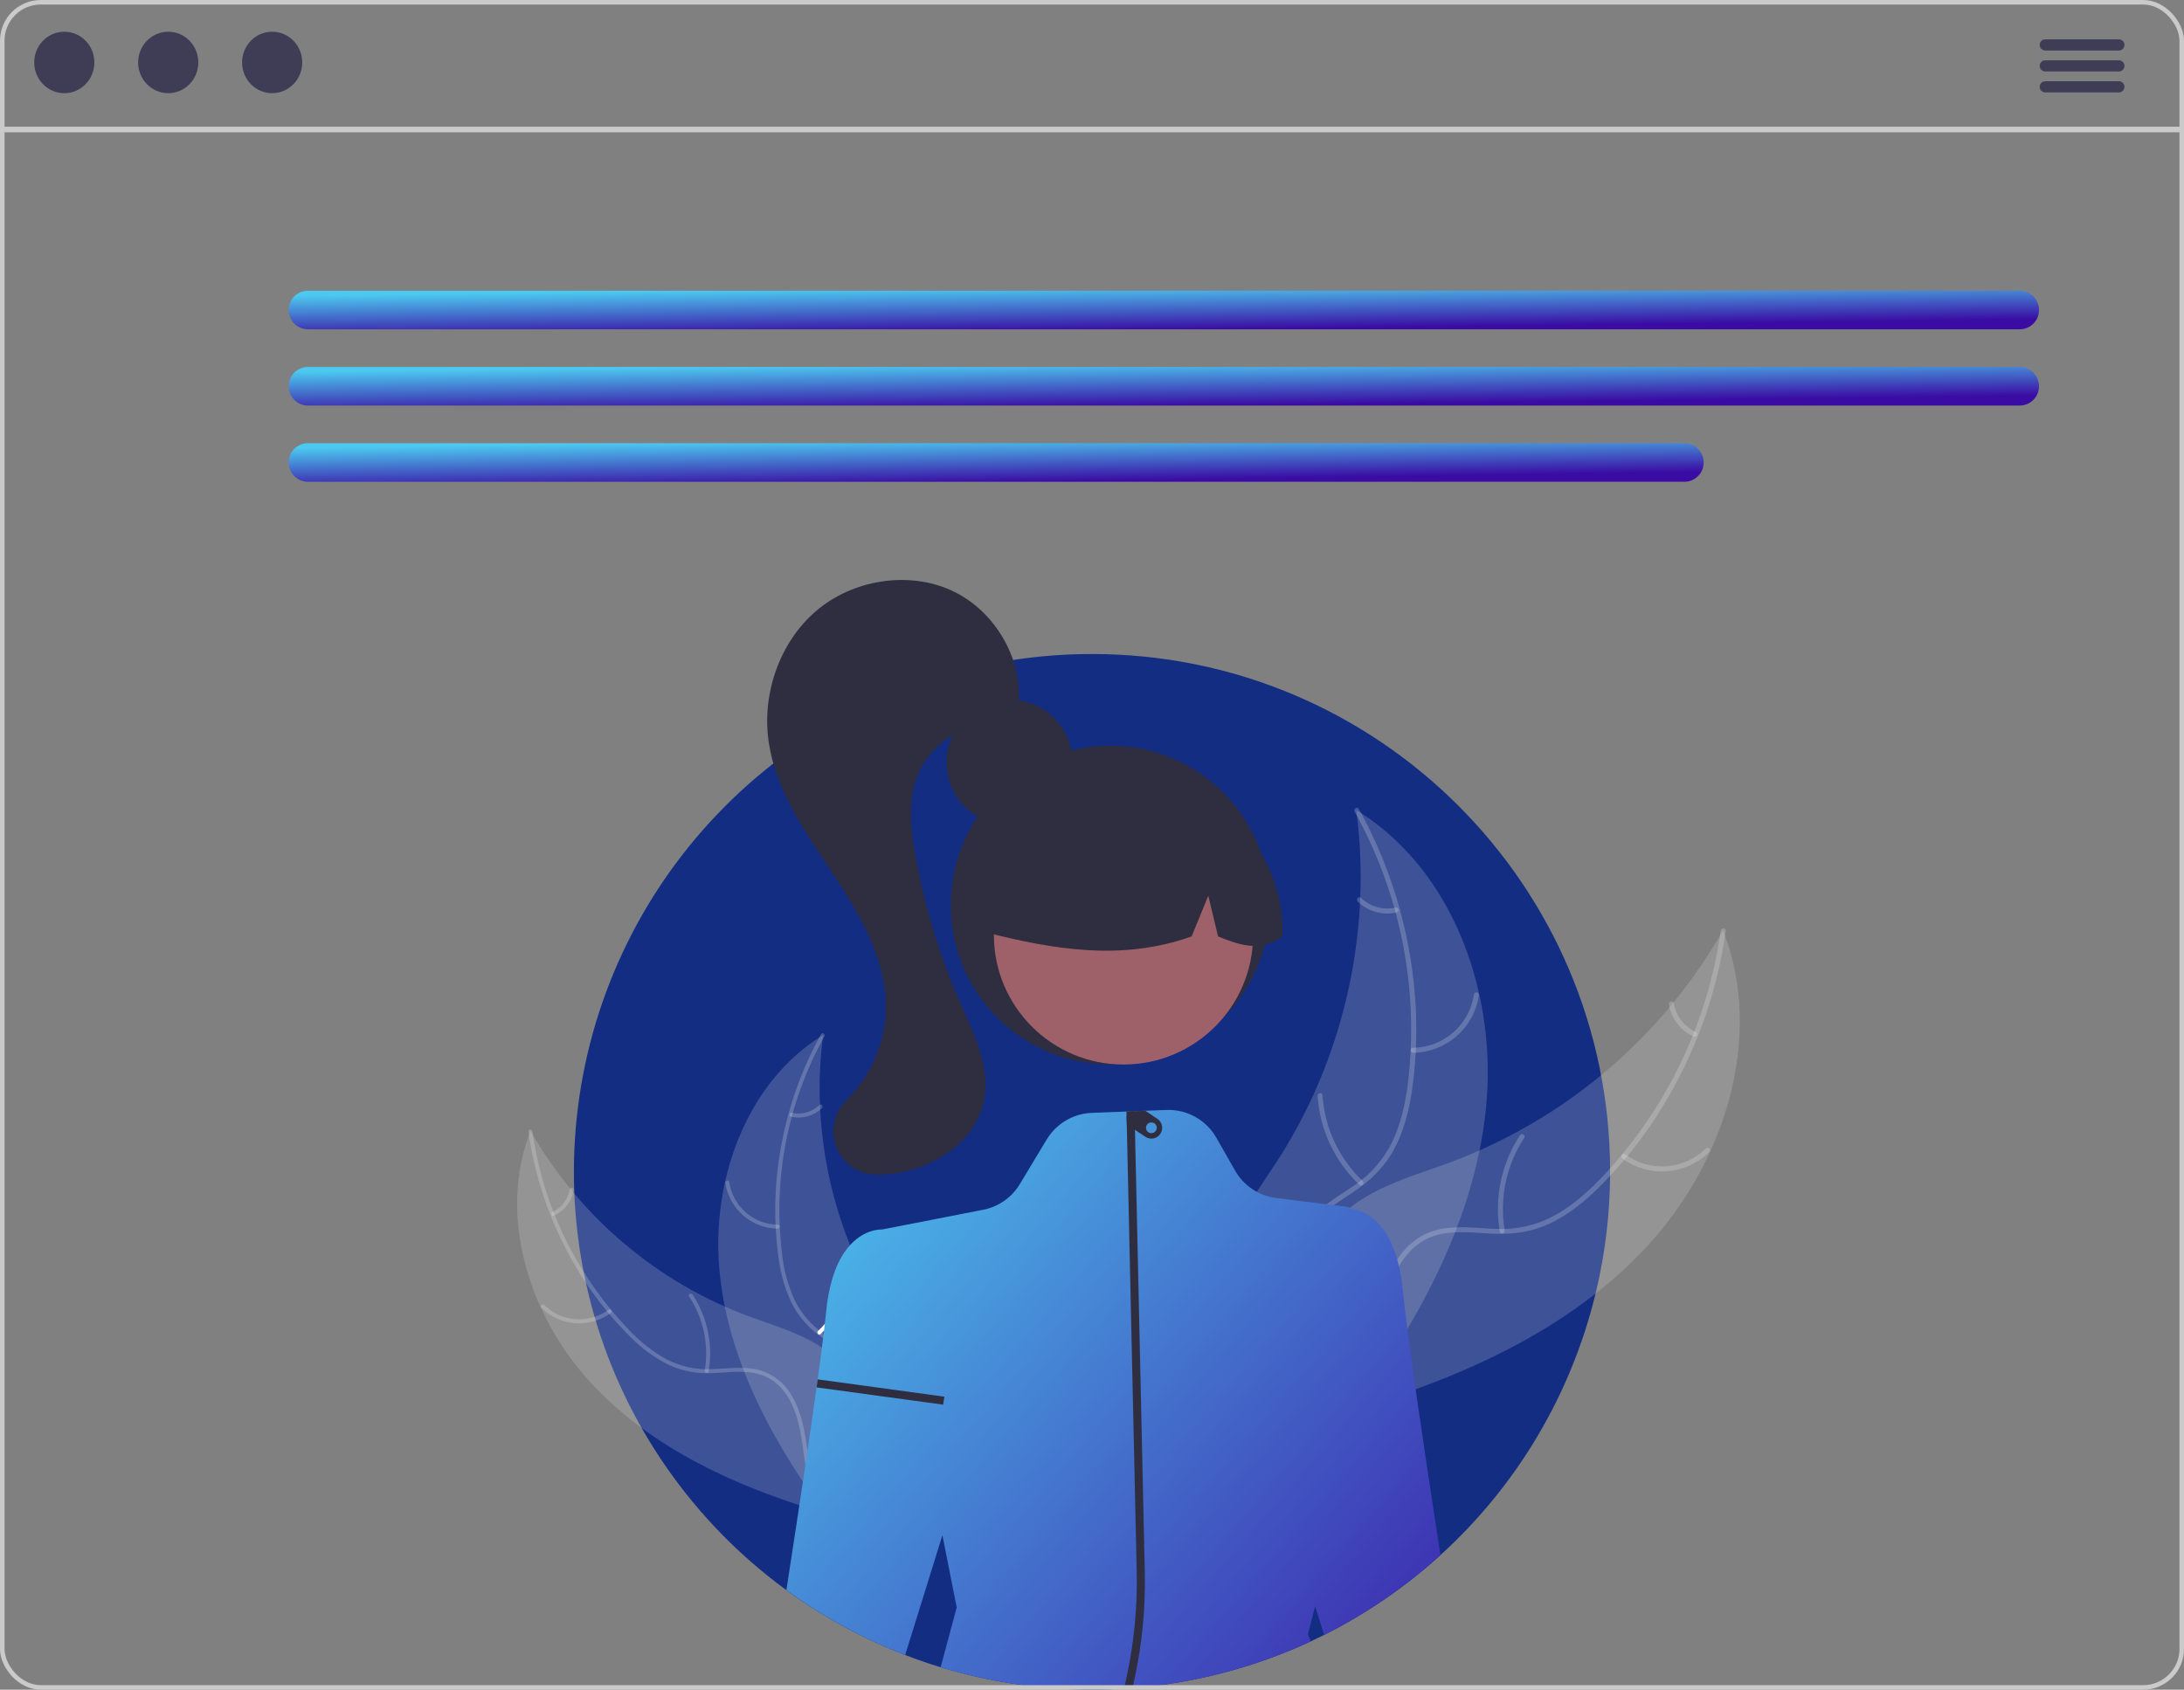 <svg width="482" height="373" viewBox="0 0 482 373" fill="none" xmlns="http://www.w3.org/2000/svg">
<rect x="0" y="0" width="482" height="373" fill="#808080" stroke="none"/>
<g clip-path="url(#clip0_410_109)">
<path d="M355.343 258.687C355.335 279.902 349.428 300.696 338.281 318.748C327.135 336.8 311.188 351.399 292.221 360.914C291.25 361.402 290.27 361.876 289.279 362.337C263.679 374.214 234.599 376.246 207.594 368.046C204.944 367.237 202.335 366.336 199.769 365.343C176.296 356.266 156.473 339.702 143.372 318.218C130.271 296.734 124.625 271.531 127.306 246.513C129.988 221.495 140.849 198.06 158.206 179.84C175.563 161.619 198.446 149.631 223.311 145.732C229.163 144.827 235.076 144.373 240.998 144.374C304.15 144.374 355.343 195.553 355.343 258.687Z" fill="#132D83"/>
<path opacity="0.2" d="M363.637 274.979C380.683 256.477 389.454 228.776 380.264 205.36C366.723 229.13 345.208 247.346 319.526 256.784C309.609 260.388 298.203 263.364 292.815 272.435C289.463 278.08 289.225 285.145 290.744 291.531C292.264 297.917 295.385 303.789 298.474 309.581L298.494 311.22C322.634 304.127 346.592 293.482 363.637 274.979Z" fill="#E6E6E6"/>
<path opacity="0.2" d="M379.751 205.485C376.857 226.103 367.539 245.287 353.119 260.309C350.01 263.509 346.578 266.484 342.61 268.572C338.727 270.577 334.378 271.506 330.014 271.263C325.941 271.118 321.791 270.498 317.754 271.345C313.498 272.238 310.13 274.985 307.946 278.691C305.273 283.225 304.389 288.449 303.702 293.587C302.94 299.292 302.238 305.23 298.979 310.141C298.584 310.736 299.531 311.313 299.925 310.719C305.595 302.176 303.684 291.267 307.507 282.056C309.29 277.758 312.38 273.972 317.004 272.67C321.047 271.531 325.327 272.167 329.45 272.35C333.779 272.542 337.9 272.01 341.864 270.177C345.919 268.302 349.475 265.455 352.652 262.349C359.803 255.252 365.795 247.074 370.406 238.116C375.725 227.922 379.261 216.893 380.86 205.507C380.958 204.802 379.849 204.785 379.751 205.485Z" fill="white"/>
<path opacity="0.2" d="M358.047 255.745C360.896 257.822 364.391 258.818 367.908 258.556C371.425 258.294 374.733 256.791 377.244 254.315C377.75 253.813 376.992 253.002 376.486 253.506C374.152 255.816 371.07 257.215 367.795 257.453C364.52 257.69 361.268 256.749 358.625 254.799C358.051 254.377 357.475 255.325 358.047 255.745V255.745Z" fill="white"/>
<path opacity="0.2" d="M332.07 271.609C330.89 264.499 332.433 257.207 336.392 251.185C336.785 250.588 335.838 250.01 335.446 250.606C331.338 256.88 329.747 264.473 330.992 271.868C331.111 272.573 332.188 272.31 332.07 271.609Z" fill="white"/>
<path opacity="0.2" d="M374.258 227.816C372.988 227.242 371.881 226.362 371.035 225.255C370.189 224.147 369.632 222.847 369.413 221.471C369.303 220.765 368.226 221.029 368.335 221.731C368.584 223.25 369.201 224.685 370.133 225.911C371.064 227.136 372.282 228.115 373.68 228.762C373.806 228.834 373.955 228.855 374.097 228.821C374.239 228.787 374.362 228.7 374.442 228.578C374.518 228.453 374.541 228.302 374.507 228.159C374.473 228.017 374.383 227.893 374.258 227.816Z" fill="white"/>
<path opacity="0.2" d="M299.319 178.805C299.376 179.248 299.432 179.691 299.481 180.14C300.206 186.097 300.446 192.102 300.198 198.097C300.186 198.561 300.167 199.031 300.142 199.494C299.391 213.932 295.965 228.104 290.038 241.292C287.675 246.537 284.916 251.595 281.785 256.422C277.461 263.088 272.242 269.972 270.427 277.457C270.229 278.235 270.079 279.026 269.979 279.823L296.493 311.117C296.589 311.157 296.678 311.205 296.774 311.246L297.775 312.544C297.954 312.306 298.135 312.056 298.313 311.818C298.418 311.681 298.516 311.536 298.621 311.399C298.688 311.305 298.756 311.211 298.822 311.13C298.845 311.099 298.867 311.067 298.883 311.042C298.949 310.961 299.002 310.879 299.061 310.804C300.074 309.408 301.078 308.002 302.074 306.586C302.081 306.58 302.081 306.58 302.082 306.567C309.645 295.761 316.371 284.228 321.133 272.042C321.276 271.675 321.427 271.303 321.558 270.922C323.673 265.417 325.336 259.749 326.528 253.973C327.17 250.808 327.652 247.613 327.972 244.4C328.781 236.095 328.279 227.715 326.483 219.567C322.901 203.323 314.163 188.406 300.379 179.477C300.026 179.249 299.679 179.027 299.319 178.805Z" fill="#E6E6E6"/>
<path opacity="0.2" d="M298.982 179.212C309.089 197.417 313.201 218.342 310.735 239.016C310.179 243.442 309.231 247.884 307.32 251.939C305.428 255.877 302.515 259.237 298.884 261.669C295.544 264.005 291.858 266.007 289.144 269.114C286.284 272.388 285.249 276.609 285.737 280.883C286.333 286.111 288.773 290.814 291.32 295.33C294.147 300.345 297.163 305.508 297.518 311.391C297.561 312.103 298.664 311.995 298.621 311.283C298.004 301.049 289.908 293.489 287.413 283.834C286.249 279.329 286.435 274.445 289.343 270.623C291.886 267.28 295.686 265.212 299.088 262.876C302.66 260.424 305.63 257.518 307.691 253.669C309.8 249.732 310.924 245.318 311.59 240.926C313.026 230.954 312.885 220.819 311.172 210.891C309.28 199.55 305.461 188.616 299.88 178.562C299.535 177.94 298.638 178.594 298.982 179.212V179.212Z" fill="white"/>
<path opacity="0.2" d="M311.921 232.406C315.447 232.349 318.837 231.04 321.487 228.715C324.137 226.389 325.874 223.197 326.387 219.71C326.489 219.003 325.396 218.813 325.295 219.52C324.822 222.768 323.204 225.741 320.732 227.902C318.26 230.063 315.097 231.269 311.813 231.302C311.1 231.311 311.211 232.414 311.921 232.406Z" fill="white"/>
<path opacity="0.2" d="M300.733 260.707C295.509 255.742 292.35 248.99 291.884 241.799C291.839 241.086 290.735 241.194 290.781 241.906C291.279 249.388 294.581 256.408 300.029 261.564C300.548 262.055 301.25 261.196 300.733 260.707L300.733 260.707Z" fill="white"/>
<path opacity="0.2" d="M308.045 200.348C306.685 200.655 305.271 200.619 303.929 200.243C302.587 199.868 301.359 199.166 300.355 198.199C299.842 197.701 299.141 198.561 299.651 199.055C300.764 200.118 302.121 200.892 303.603 201.31C305.085 201.728 306.647 201.777 308.152 201.452C308.297 201.433 308.429 201.36 308.521 201.248C308.614 201.135 308.66 200.992 308.651 200.846C308.636 200.7 308.564 200.566 308.45 200.473C308.337 200.38 308.191 200.335 308.045 200.348H308.045Z" fill="white"/>
<path d="M481.396 29.207H0.604C0.442 29.204 0.289 29.137 0.176 29.022C0.063 28.907 9.15527e-05 28.752 9.15527e-05 28.591C9.15527e-05 28.429 0.063 28.274 0.176 28.159C0.289 28.044 0.442 27.977 0.604 27.974H481.396C481.558 27.977 481.711 28.044 481.824 28.159C481.937 28.274 482 28.429 482 28.591C482 28.752 481.937 28.907 481.824 29.022C481.711 29.137 481.558 29.204 481.396 29.207Z" fill="#CACACA"/>
<path d="M14.189 20.571C17.856 20.571 20.829 17.533 20.829 13.786C20.829 10.038 17.856 7 14.189 7C10.522 7 7.55 10.038 7.55 13.786C7.55 17.533 10.522 20.571 14.189 20.571Z" fill="#3F3D56"/>
<path d="M37.126 20.571C40.793 20.571 43.766 17.533 43.766 13.786C43.766 10.038 40.793 7 37.126 7C33.459 7 30.486 10.038 30.486 13.786C30.486 17.533 33.459 20.571 37.126 20.571Z" fill="#3F3D56"/>
<path d="M60.063 20.571C63.73 20.571 66.702 17.533 66.702 13.786C66.702 10.038 63.73 7 60.063 7C56.396 7 53.423 10.038 53.423 13.786C53.423 17.533 56.396 20.571 60.063 20.571Z" fill="#3F3D56"/>
<path d="M467.654 11.151H451.357C451.034 11.143 450.727 11.01 450.501 10.78C450.276 10.549 450.149 10.239 450.149 9.917C450.149 9.594 450.276 9.284 450.501 9.054C450.727 8.823 451.034 8.69 451.357 8.683H467.654C467.976 8.69 468.283 8.823 468.509 9.054C468.735 9.284 468.861 9.594 468.861 9.917C468.861 10.239 468.735 10.549 468.509 10.78C468.283 11.01 467.976 11.143 467.654 11.151Z" fill="#3F3D56"/>
<path d="M467.654 15.777H451.357C451.034 15.77 450.727 15.637 450.502 15.406C450.276 15.176 450.15 14.866 450.15 14.543C450.15 14.221 450.276 13.911 450.502 13.68C450.727 13.45 451.034 13.317 451.357 13.31H467.654C467.976 13.317 468.283 13.45 468.509 13.68C468.735 13.911 468.861 14.221 468.861 14.543C468.861 14.866 468.735 15.176 468.509 15.406C468.283 15.637 467.976 15.77 467.654 15.777Z" fill="#3F3D56"/>
<path d="M467.654 20.404H451.357C451.034 20.397 450.727 20.263 450.502 20.033C450.276 19.802 450.15 19.492 450.15 19.17C450.15 18.847 450.276 18.538 450.502 18.307C450.727 18.076 451.034 17.943 451.357 17.936H467.654C467.976 17.943 468.283 18.076 468.509 18.307C468.735 18.538 468.861 18.847 468.861 19.17C468.861 19.492 468.735 19.802 468.509 20.033C468.283 20.263 467.976 20.397 467.654 20.404Z" fill="#3F3D56"/>
<path opacity="0.2" d="M130.354 305.198C116.754 290.436 109.756 268.335 117.089 249.653C127.892 268.618 145.057 283.151 165.547 290.681C173.46 293.557 182.56 295.931 186.858 303.168C189.533 307.672 189.722 313.308 188.51 318.403C187.298 323.498 184.808 328.184 182.343 332.805L182.328 334.112C163.068 328.453 143.953 319.96 130.354 305.198Z" fill="#E6E6E6"/>
<path opacity="0.2" d="M117.498 249.753C119.806 266.203 127.241 281.508 138.746 293.494C141.177 296.118 144.006 298.342 147.13 300.086C150.228 301.686 153.698 302.427 157.179 302.233C160.429 302.117 163.74 301.622 166.961 302.298C168.605 302.669 170.152 303.382 171.5 304.393C172.849 305.403 173.969 306.686 174.786 308.159C176.919 311.777 177.624 315.944 178.172 320.044C178.78 324.596 179.34 329.333 181.94 333.251C182.255 333.726 181.5 334.187 181.186 333.713C176.662 326.897 178.186 318.193 175.137 310.844C173.714 307.415 171.248 304.394 167.559 303.355C164.334 302.447 160.919 302.954 157.63 303.1C154.236 303.339 150.836 302.744 147.725 301.367C144.523 299.788 141.612 297.676 139.118 295.121C133.412 289.458 128.632 282.934 124.954 275.788C120.71 267.654 117.889 258.855 116.613 249.771C116.534 249.208 117.42 249.194 117.498 249.753L117.498 249.753Z" fill="white"/>
<path opacity="0.2" d="M134.814 289.852C132.541 291.509 129.752 292.304 126.946 292.095C124.141 291.886 121.501 290.687 119.498 288.711C119.094 288.31 119.699 287.664 120.103 288.066C121.965 289.908 124.424 291.025 127.037 291.214C129.65 291.404 132.244 290.653 134.352 289.098C134.811 288.76 135.27 289.517 134.814 289.852Z" fill="white"/>
<path opacity="0.2" d="M155.539 302.509C156.481 296.837 155.25 291.018 152.091 286.214C151.778 285.738 152.533 285.277 152.846 285.752C156.123 290.758 157.392 296.815 156.399 302.716C156.304 303.278 155.445 303.068 155.539 302.509V302.509Z" fill="white"/>
<path opacity="0.2" d="M121.88 267.57C122.893 267.112 123.777 266.41 124.452 265.526C125.126 264.642 125.571 263.605 125.746 262.507C125.833 261.944 126.693 262.155 126.606 262.714C126.407 263.926 125.915 265.071 125.171 266.049C124.428 267.027 123.457 267.808 122.342 268.324C122.241 268.381 122.122 268.398 122.009 268.371C121.896 268.344 121.797 268.275 121.733 268.178C121.673 268.077 121.654 267.957 121.682 267.843C121.709 267.73 121.78 267.631 121.88 267.57Z" fill="white"/>
<path opacity="0.2" d="M181.669 228.467C181.624 228.82 181.579 229.174 181.54 229.532C180.961 234.284 180.77 239.076 180.968 243.859C180.977 244.229 180.992 244.604 181.012 244.973C181.612 256.492 184.345 267.799 189.074 278.321C190.959 282.506 193.16 286.541 195.658 290.393C199.108 295.711 203.272 301.203 204.72 307.174C204.878 307.796 204.998 308.426 205.078 309.062L183.924 334.029C183.848 334.062 183.776 334.1 183.7 334.133L182.901 335.168C182.758 334.978 182.614 334.779 182.471 334.589C182.388 334.479 182.31 334.364 182.226 334.255C182.172 334.18 182.119 334.104 182.066 334.04C182.047 334.015 182.03 333.99 182.017 333.97C181.964 333.906 181.922 333.84 181.875 333.78C181.067 332.666 180.266 331.544 179.471 330.415C179.465 330.41 179.465 330.41 179.464 330.4C173.431 321.778 168.064 312.577 164.265 302.855C164.151 302.562 164.031 302.265 163.926 301.961C162.238 297.569 160.912 293.046 159.961 288.438C159.448 285.913 159.064 283.364 158.809 280.8C158.163 274.175 158.564 267.489 159.997 260.988C162.854 248.028 169.826 236.127 180.823 229.003C181.105 228.821 181.382 228.644 181.669 228.467Z" fill="#E6E6E6"/>
<path opacity="0.2" d="M181.938 228.792C173.874 243.316 170.593 260.011 172.561 276.505C172.922 280.064 173.841 283.543 175.285 286.815C176.795 289.957 179.119 292.638 182.016 294.578C184.681 296.442 187.622 298.04 189.787 300.518C190.876 301.803 191.682 303.304 192.15 304.923C192.619 306.541 192.74 308.24 192.505 309.908C192.029 314.08 190.083 317.832 188.051 321.435C185.796 325.435 183.39 329.555 183.106 334.248C183.072 334.817 182.191 334.73 182.226 334.162C182.719 325.997 189.177 319.966 191.168 312.262C192.097 308.668 191.948 304.772 189.628 301.722C187.599 299.055 184.568 297.405 181.854 295.542C179 293.69 176.643 291.168 174.989 288.196C173.383 285.008 172.331 281.57 171.879 278.029C170.733 270.073 170.845 261.987 172.212 254.067C173.722 245.018 176.769 236.295 181.221 228.273C181.497 227.777 182.212 228.298 181.938 228.792H181.938Z" fill="white"/>
<path opacity="0.2" d="M171.615 271.231C168.802 271.186 166.097 270.142 163.982 268.286C161.868 266.431 160.483 263.884 160.073 261.102C159.992 260.538 160.864 260.386 160.945 260.95C161.321 263.542 162.612 265.914 164.585 267.638C166.557 269.362 169.081 270.324 171.701 270.351C172.27 270.358 172.181 271.238 171.615 271.231Z" fill="white"/>
<path d="M180.541 293.811C184.708 289.849 187.229 284.463 187.601 278.725C187.637 278.157 188.518 278.243 188.481 278.811C188.084 284.781 185.449 290.381 181.103 294.494C180.688 294.886 180.128 294.201 180.541 293.811Z" fill="white"/>
<path opacity="0.2" d="M174.707 245.655C175.792 245.899 176.92 245.87 177.991 245.571C179.062 245.272 180.042 244.711 180.842 243.94C181.252 243.543 181.811 244.229 181.405 244.623C180.516 245.471 179.433 246.089 178.251 246.422C177.068 246.755 175.822 246.794 174.621 246.535C174.506 246.52 174.401 246.462 174.327 246.372C174.253 246.283 174.216 246.168 174.224 246.052C174.236 245.936 174.293 245.829 174.384 245.754C174.474 245.68 174.59 245.644 174.707 245.655Z" fill="white"/>
<path d="M445.74 72.693H67.963C67.403 72.693 66.849 72.584 66.331 72.37C65.814 72.156 65.343 71.843 64.947 71.447C64.551 71.052 64.237 70.582 64.022 70.065C63.808 69.548 63.698 68.993 63.698 68.434C63.698 67.874 63.808 67.32 64.022 66.803C64.237 66.286 64.551 65.816 64.947 65.42C65.343 65.025 65.814 64.711 66.331 64.498C66.849 64.284 67.403 64.174 67.963 64.175H445.74C446.3 64.174 446.855 64.284 447.372 64.498C447.889 64.711 448.36 65.025 448.756 65.42C449.152 65.816 449.466 66.286 449.681 66.803C449.895 67.32 450.005 67.874 450.005 68.434C450.005 68.993 449.895 69.548 449.681 70.065C449.466 70.582 449.152 71.052 448.756 71.447C448.36 71.843 447.889 72.156 447.372 72.37C446.855 72.584 446.3 72.693 445.74 72.693Z" fill="url(#paint0_linear_410_109)"/>
<path d="M445.74 89.522H67.963C66.833 89.522 65.749 89.073 64.95 88.275C64.151 87.476 63.703 86.392 63.703 85.263C63.703 84.133 64.151 83.05 64.95 82.251C65.749 81.452 66.833 81.004 67.963 81.004H445.74C446.87 81.004 447.954 81.452 448.753 82.251C449.552 83.05 450.001 84.133 450.001 85.263C450.001 86.392 449.552 87.476 448.753 88.275C447.954 89.073 446.87 89.522 445.74 89.522Z" fill="url(#paint1_linear_410_109)"/>
<path d="M371.737 106.351H67.963C66.833 106.351 65.749 105.902 64.95 105.104C64.151 104.305 63.703 103.222 63.703 102.092C63.703 100.962 64.151 99.879 64.95 99.08C65.749 98.282 66.833 97.833 67.963 97.833H371.737C372.867 97.833 373.951 98.282 374.75 99.08C375.549 99.879 375.998 100.962 375.998 102.092C375.998 103.222 375.549 104.305 374.75 105.104C373.951 105.902 372.867 106.351 371.737 106.351Z" fill="url(#paint2_linear_410_109)"/>
<path d="M222.806 182.214C230.48 182.214 236.7 175.995 236.7 168.324C236.7 160.652 230.48 154.433 222.806 154.433C215.132 154.433 208.912 160.652 208.912 168.324C208.912 175.995 215.132 182.214 222.806 182.214Z" fill="#2F2E41"/>
<path d="M245.037 234.998C264.477 234.998 280.236 219.243 280.236 199.808C280.236 180.374 264.477 164.619 245.037 164.619C225.597 164.619 209.838 180.374 209.838 199.808C209.838 219.243 225.597 234.998 245.037 234.998Z" fill="#2F2E41"/>
<path d="M247.95 234.989C263.747 234.989 276.553 222.186 276.553 206.394C276.553 190.601 263.747 177.799 247.95 177.799C232.153 177.799 219.346 190.601 219.346 206.394C219.346 222.186 232.153 234.989 247.95 234.989Z" fill="#9E616A"/>
<path d="M267.374 177.245C262.362 174.19 256.621 172.538 250.751 172.46C244.882 172.383 239.099 173.884 234.008 176.805C228.917 179.727 224.705 183.962 221.811 189.068C218.918 194.174 217.45 199.964 217.561 205.831C232.136 209.49 247.448 212.289 262.991 206.706L266.661 197.725L268.825 206.713C273.559 208.647 278.304 210.284 283.05 206.694C283.243 200.843 281.898 195.044 279.147 189.876C276.396 184.708 272.336 180.353 267.374 177.245Z" fill="#2F2E41"/>
<path d="M193.47 259.283H193.432C191.548 259.301 189.702 258.748 188.139 257.697C186.575 256.646 185.366 255.146 184.672 253.395C183.925 251.622 183.733 249.664 184.122 247.779C184.51 245.894 185.46 244.171 186.847 242.837L187.007 242.678C192.421 237.227 195.471 229.865 195.498 222.184C195.505 211.337 189.431 201.312 183.738 192.767L182.688 191.195C177.014 182.71 171.147 173.935 169.653 163.827C168.067 153.092 172.133 141.76 180.012 134.959C188.19 127.9 200.518 126.003 209.994 130.346C219.814 134.847 226.132 146.062 224.688 156.431L224.673 156.539L221.222 159.642L221.095 159.633C212.923 159.003 204.783 164.386 202.153 172.142C200.382 177.363 201.019 183.085 201.971 188.49C203.988 199.937 207.38 211.098 212.073 221.733C212.311 222.273 212.552 222.815 212.796 223.36C215.532 229.483 218.36 235.814 217.277 242.372C215.565 252.736 204.561 258.801 195.077 259.245C194.54 259.27 194.004 259.283 193.47 259.283Z" fill="#2F2E41"/>
<path d="M317.901 343.291C310.182 350.305 301.543 356.234 292.221 360.914L290.25 354.567L288.66 360.753L289.279 362.337C288.594 362.658 287.903 362.968 287.213 363.271C286.623 363.533 286.033 363.789 285.444 364.04C263.853 373.107 240.006 375.359 217.099 370.493C216.497 370.368 215.902 370.237 215.306 370.1C212.704 369.505 210.131 368.814 207.594 368.046L211.143 354.853L207.987 338.903L199.769 365.343C190.44 361.733 181.625 356.913 173.553 351.007C176.078 334.687 179.038 315.099 180.866 301.543C181.527 296.589 182.039 292.445 182.325 289.552C182.557 286.84 183.088 284.162 183.909 281.568C184.312 280.313 184.829 279.097 185.452 277.936C185.583 277.68 185.726 277.436 185.869 277.197C186.006 276.965 186.148 276.745 186.297 276.531C189.954 271.083 194.647 271.416 194.647 271.416L208.654 268.684L213.031 267.826L214.812 267.481L216.992 267.052C218.657 266.728 220.235 266.058 221.625 265.085C223.015 264.113 224.186 262.86 225.061 261.408L231.011 251.531C232.272 249.443 234.131 247.781 236.347 246.762C236.615 246.643 236.889 246.53 237.163 246.422C238.373 245.969 239.648 245.714 240.939 245.666L249.36 245.339L252.766 245.202L257.417 245.023C258.515 244.98 259.613 245.088 260.681 245.345H260.687C261.062 245.434 261.419 245.535 261.783 245.66C264.596 246.61 266.964 248.559 268.435 251.138L272.592 258.425C273.527 260.064 274.832 261.463 276.402 262.51C277.972 263.557 279.765 264.223 281.638 264.456L283.234 264.653L285.027 264.879L289.559 265.445L297.837 266.481L297.855 266.796C299.439 266.921 303.953 267.85 306.979 274.298C307.181 274.721 307.372 275.173 307.556 275.644C308.616 278.503 309.291 281.49 309.563 284.527C309.581 284.658 309.593 284.789 309.605 284.92C310.618 295.238 314.542 321.547 317.901 343.291Z" fill="url(#paint3_linear_410_109)"/>
<path d="M250.455 370.273L249.89 372.911L248.145 372.536L248.664 370.116C250.301 362.483 251.041 354.685 250.867 346.88L248.675 248.203L248.633 246.428L248.609 245.351L249.515 245.333L250.396 245.315L250.485 249.411L252.654 347.058C252.828 354.855 252.089 362.647 250.455 370.273Z" fill="#2F2E41"/>
<path d="M180.461 304.495L205.581 307.925L207.338 308.163L208.41 308.312L208.285 309.205L208.16 310.08L204.098 309.526L180.217 306.264L180.461 304.495Z" fill="#2F2E41"/>
<path d="M255.428 246.982L252.766 245.202L249.514 245.333L249.36 245.339L248.633 246.428L248.675 248.203L250.485 249.411L252.778 250.941C253.038 251.116 253.33 251.238 253.637 251.3C253.945 251.362 254.261 251.363 254.568 251.302C254.876 251.242 255.168 251.121 255.429 250.947C255.69 250.774 255.914 250.55 256.088 250.29C256.263 250.029 256.384 249.737 256.445 249.43C256.506 249.123 256.506 248.806 256.445 248.499C256.383 248.192 256.262 247.9 256.088 247.639C255.913 247.379 255.689 247.156 255.428 246.982H255.428ZM255.095 249.626C254.963 249.821 254.777 249.973 254.559 250.063C254.341 250.153 254.102 250.176 253.871 250.129C253.64 250.083 253.428 249.969 253.262 249.803C253.095 249.636 252.982 249.424 252.936 249.193C252.891 248.961 252.914 248.722 253.005 248.505C253.095 248.287 253.248 248.101 253.444 247.97C253.64 247.84 253.87 247.77 254.105 247.77C254.341 247.77 254.571 247.84 254.767 247.97C255.03 248.147 255.211 248.42 255.273 248.73C255.334 249.041 255.27 249.362 255.095 249.626Z" fill="#2F2E41"/>
</g>
<rect x="0.5" y="0.5" width="481" height="372" rx="8.5" stroke="#CACACA"/>
<defs>
<linearGradient id="paint0_linear_410_109" x1="388.59" y1="71.222" x2="388.47" y2="61.32" gradientUnits="userSpaceOnUse">
<stop stop-color="#3A0CA3"/>
<stop offset="1" stop-color="#4CC9F0"/>
</linearGradient>
<linearGradient id="paint1_linear_410_109" x1="388.586" y1="88.051" x2="388.467" y2="78.149" gradientUnits="userSpaceOnUse">
<stop stop-color="#3A0CA3"/>
<stop offset="1" stop-color="#4CC9F0"/>
</linearGradient>
<linearGradient id="paint2_linear_410_109" x1="326.349" y1="104.88" x2="326.201" y2="94.979" gradientUnits="userSpaceOnUse">
<stop stop-color="#3A0CA3"/>
<stop offset="1" stop-color="#4CC9F0"/>
</linearGradient>
<linearGradient id="paint3_linear_410_109" x1="356.044" y1="373.14" x2="187.69" y2="228.585" gradientUnits="userSpaceOnUse">
<stop stop-color="#3A0CA3"/>
<stop offset="1" stop-color="#4CC9F0"/>
</linearGradient>
<clipPath id="clip0_410_109">
<rect width="482" height="373" rx="9" fill="white"/>
</clipPath>
</defs>
</svg>
